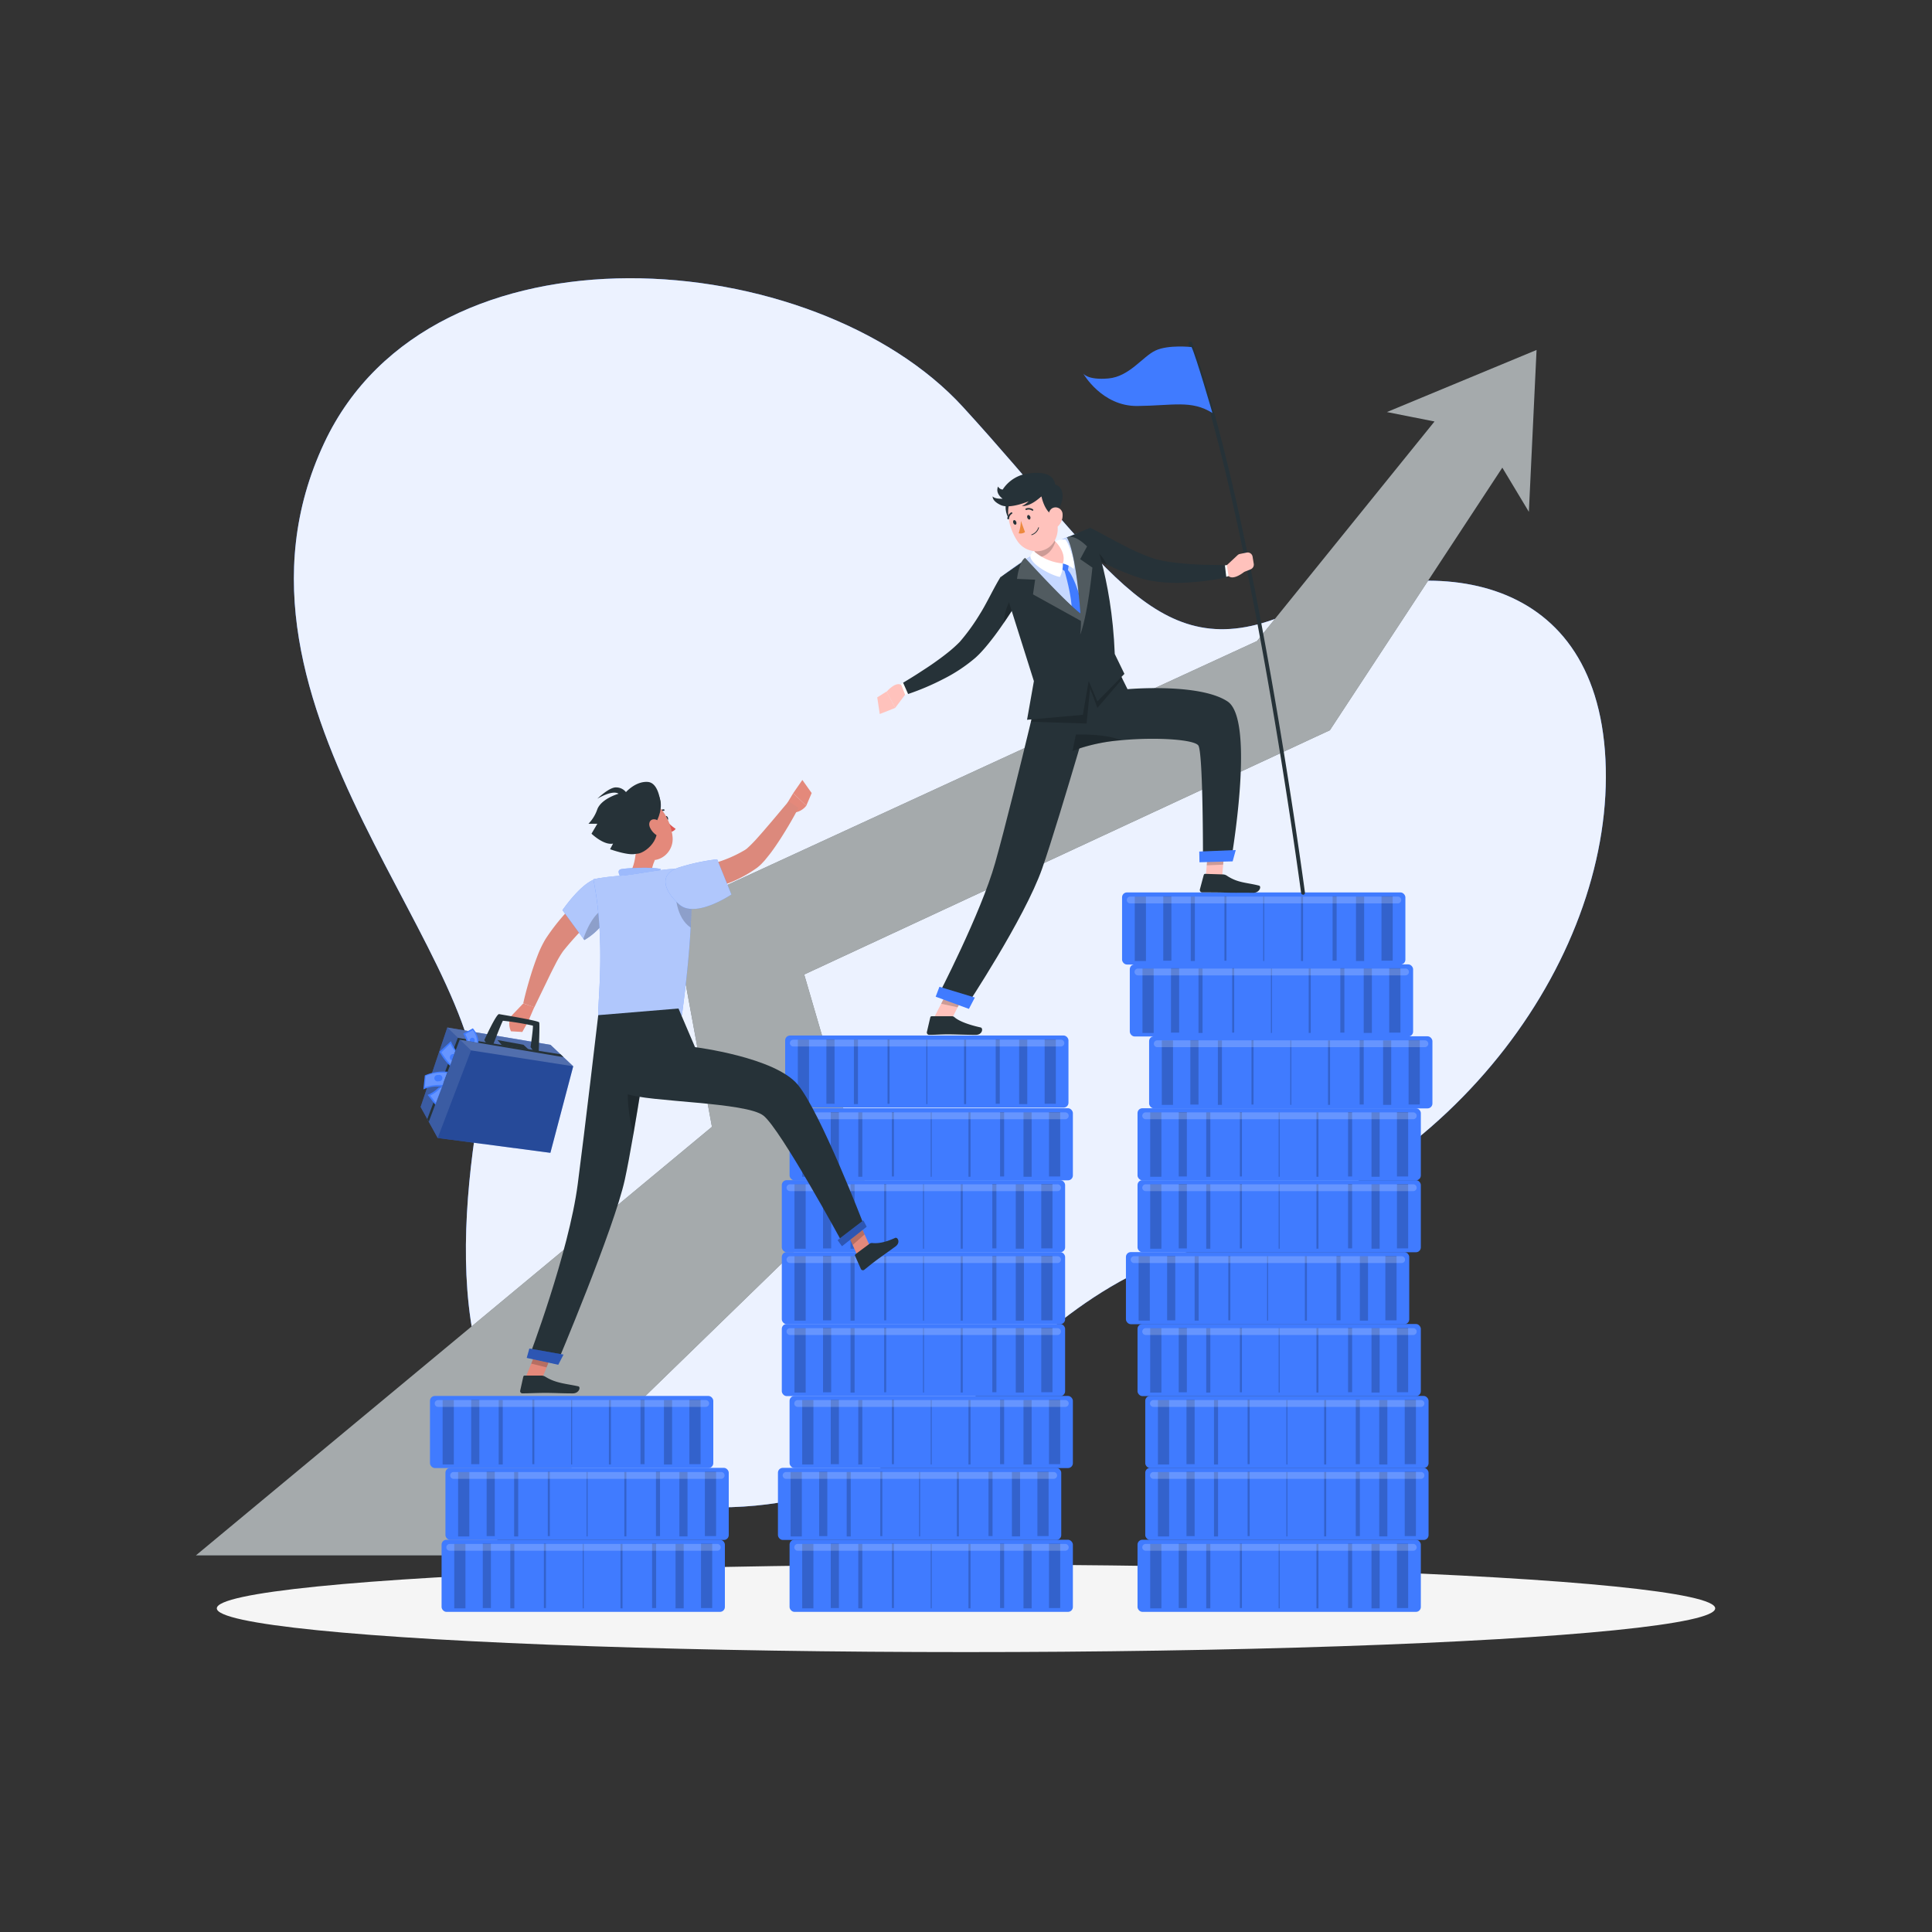 <svg xmlns="http://www.w3.org/2000/svg" viewBox="0 0 500 500"><rect x="0" y="0" width="500" height="500" fill="#333333" stroke="none"/><g id="freepik--background-simple--inject-284"><path d="M83.92,114.61C111.84,55.16,211,63.54,249.24,105.35s50.69,68.6,85.2,53S413,146.89,415.49,196.5,377.57,304.76,313.4,322.11s-64.16,78.76-149.1,66.37c-46.31-6.76-47.37-56.86-40.83-98.3S51.54,183.55,83.92,114.61Z" style="fill:#407BFF"></path><path d="M83.92,114.61C111.84,55.16,211,63.54,249.24,105.35s50.69,68.6,85.2,53S413,146.89,415.49,196.5,377.57,304.76,313.4,322.11s-64.16,78.76-149.1,66.37c-46.31-6.76-47.37-56.86-40.83-98.3S51.54,183.55,83.92,114.61Z" style="fill:#fff;opacity:0.9"></path></g><g id="freepik--Shadow--inject-284"><ellipse id="freepik--path--inject-284" cx="250" cy="416.24" rx="193.89" ry="11.32" style="fill:#f5f5f5"></ellipse></g><g id="freepik--Arrow--inject-284"><polygon points="388.8 121.03 346.05 186.12 344.17 188.99 340.45 190.71 208.13 252.2 221.2 296.99 224.19 307.23 213.83 315.79 124.56 402.54 50.69 402.54 184.25 291.62 176.16 247.58 173.96 235.59 184.3 230.83 325.32 165.9 371.25 109.08 358.93 106.64 397.66 90.57 395.67 132.46 388.8 121.03" style="fill:#263238"></polygon><polygon points="388.8 121.03 346.05 186.12 344.17 188.99 340.45 190.71 208.13 252.2 221.2 296.99 224.19 307.23 213.83 315.79 124.56 402.54 50.69 402.54 184.25 291.62 176.16 247.58 173.96 235.59 184.3 230.83 325.32 165.9 371.25 109.08 358.93 106.64 397.66 90.57 395.67 132.46 388.8 121.03" style="fill:#fafafa;opacity:0.6"></polygon></g><g id="freepik--character-2--inject-284"><rect x="294.39" y="398.49" width="73.32" height="18.66" rx="1.26" style="fill:#407BFF"></rect><rect x="297.67" y="399.57" width="2.9" height="16.67" style="opacity:0.2"></rect><rect x="305.05" y="399.49" width="2.11" height="16.67" style="opacity:0.2"></rect><rect x="312.17" y="399.57" width="1.06" height="16.67" style="opacity:0.2"></rect><rect x="320.88" y="399.49" width="0.53" height="16.67" style="opacity:0.2"></rect><rect x="361.53" y="399.49" width="2.9" height="16.67" transform="translate(725.96 815.65) rotate(180)" style="opacity:0.2"></rect><rect x="354.94" y="399.57" width="2.11" height="16.67" transform="translate(711.99 815.81) rotate(180)" style="opacity:0.2"></rect><rect x="348.87" y="399.49" width="1.05" height="16.67" transform="translate(698.8 815.65) rotate(180)" style="opacity:0.2"></rect><rect x="340.7" y="399.57" width="0.53" height="16.67" transform="translate(681.92 815.81) rotate(180)" style="opacity:0.2"></rect><rect x="330.92" y="399.57" width="0.26" height="16.67" transform="translate(662.1 815.81) rotate(180)" style="opacity:0.2"></rect><path d="M365.75,401.33H296.5a.88.88,0,0,1-.88-.88h0a.89.89,0,0,1,.88-.88h69.25a.88.88,0,0,1,.88.88h0A.87.87,0,0,1,365.75,401.33Z" style="fill:#fff;opacity:0.2"></path><rect x="296.39" y="379.88" width="73.32" height="18.66" rx="1.26" style="fill:#407BFF"></rect><rect x="299.67" y="380.96" width="2.9" height="16.67" style="opacity:0.2"></rect><rect x="307.06" y="380.88" width="2.11" height="16.67" style="opacity:0.2"></rect><rect x="314.18" y="380.96" width="1.05" height="16.67" style="opacity:0.2"></rect><rect x="322.88" y="380.88" width="0.53" height="16.67" style="opacity:0.2"></rect><rect x="363.53" y="380.88" width="2.9" height="16.67" transform="translate(729.97 778.42) rotate(180)" style="opacity:0.2"></rect><rect x="356.94" y="380.96" width="2.11" height="16.67" transform="translate(715.99 778.58) rotate(180)" style="opacity:0.2"></rect><rect x="350.87" y="380.88" width="1.06" height="16.67" transform="translate(702.8 778.42) rotate(180)" style="opacity:0.2"></rect><rect x="342.7" y="380.96" width="0.53" height="16.67" transform="translate(685.92 778.58) rotate(180)" style="opacity:0.2"></rect><rect x="332.92" y="380.96" width="0.26" height="16.67" transform="translate(666.1 778.58) rotate(180)" style="opacity:0.2"></rect><path d="M367.75,382.72H298.5a.89.89,0,0,1-.88-.88h0a.88.88,0,0,1,.88-.88h69.25a.87.87,0,0,1,.88.88h0A.88.88,0,0,1,367.75,382.72Z" style="fill:#fff;opacity:0.2"></path><rect x="296.39" y="361.27" width="73.32" height="18.66" rx="1.26" style="fill:#407BFF"></rect><rect x="299.67" y="362.34" width="2.9" height="16.67" style="opacity:0.2"></rect><rect x="307.06" y="362.26" width="2.11" height="16.67" style="opacity:0.2"></rect><rect x="314.18" y="362.34" width="1.05" height="16.67" style="opacity:0.2"></rect><rect x="322.88" y="362.26" width="0.53" height="16.67" style="opacity:0.2"></rect><rect x="363.53" y="362.26" width="2.9" height="16.67" transform="translate(729.97 741.19) rotate(180)" style="opacity:0.2"></rect><rect x="356.94" y="362.34" width="2.11" height="16.67" transform="translate(715.99 741.35) rotate(180)" style="opacity:0.2"></rect><rect x="350.87" y="362.26" width="1.06" height="16.67" transform="translate(702.8 741.19) rotate(180)" style="opacity:0.2"></rect><rect x="342.7" y="362.34" width="0.53" height="16.67" transform="translate(685.92 741.35) rotate(180)" style="opacity:0.2"></rect><rect x="332.92" y="362.34" width="0.26" height="16.67" transform="translate(666.1 741.35) rotate(180)" style="opacity:0.2"></rect><path d="M367.75,364.1H298.5a.88.88,0,0,1-.88-.88h0a.89.89,0,0,1,.88-.88h69.25a.88.88,0,0,1,.88.88h0A.87.87,0,0,1,367.75,364.1Z" style="fill:#fff;opacity:0.2"></path><rect x="294.39" y="342.65" width="73.32" height="18.66" rx="1.26" style="fill:#407BFF"></rect><rect x="297.67" y="343.73" width="2.9" height="16.67" style="opacity:0.2"></rect><rect x="305.05" y="343.65" width="2.11" height="16.67" style="opacity:0.2"></rect><rect x="312.17" y="343.73" width="1.06" height="16.67" style="opacity:0.2"></rect><rect x="320.88" y="343.65" width="0.53" height="16.67" style="opacity:0.2"></rect><rect x="361.53" y="343.65" width="2.9" height="16.67" transform="translate(725.96 703.96) rotate(180)" style="opacity:0.2"></rect><rect x="354.94" y="343.73" width="2.11" height="16.67" transform="translate(711.99 704.12) rotate(180)" style="opacity:0.2"></rect><rect x="348.87" y="343.65" width="1.05" height="16.67" transform="translate(698.8 703.96) rotate(180)" style="opacity:0.2"></rect><rect x="340.7" y="343.73" width="0.53" height="16.67" transform="translate(681.92 704.12) rotate(180)" style="opacity:0.2"></rect><rect x="330.92" y="343.73" width="0.26" height="16.67" transform="translate(662.1 704.12) rotate(180)" style="opacity:0.2"></rect><path d="M365.75,345.49H296.5a.89.89,0,0,1-.88-.88h0a.88.88,0,0,1,.88-.88h69.25a.87.87,0,0,1,.88.88h0A.88.88,0,0,1,365.75,345.49Z" style="fill:#fff;opacity:0.2"></path><rect x="291.39" y="324.04" width="73.32" height="18.66" rx="1.26" style="fill:#407BFF"></rect><rect x="294.67" y="325.11" width="2.9" height="16.67" style="opacity:0.2"></rect><rect x="302.05" y="325.03" width="2.11" height="16.67" style="opacity:0.2"></rect><rect x="309.17" y="325.11" width="1.05" height="16.67" style="opacity:0.2"></rect><rect x="317.88" y="325.03" width="0.53" height="16.67" style="opacity:0.2"></rect><rect x="358.53" y="325.03" width="2.9" height="16.67" transform="translate(719.96 666.73) rotate(180)" style="opacity:0.2"></rect><rect x="351.94" y="325.11" width="2.11" height="16.67" transform="translate(705.98 666.89) rotate(180)" style="opacity:0.2"></rect><rect x="345.87" y="325.03" width="1.05" height="16.67" transform="translate(692.8 666.73) rotate(180)" style="opacity:0.2"></rect><rect x="337.69" y="325.11" width="0.53" height="16.67" transform="translate(675.92 666.89) rotate(180)" style="opacity:0.2"></rect><rect x="327.92" y="325.11" width="0.26" height="16.67" transform="translate(656.1 666.89) rotate(180)" style="opacity:0.2"></rect><path d="M362.75,326.87H293.5a.87.87,0,0,1-.88-.88h0a.88.88,0,0,1,.88-.88h69.25a.88.88,0,0,1,.88.88h0A.87.87,0,0,1,362.75,326.87Z" style="fill:#fff;opacity:0.2"></path><rect x="294.39" y="305.42" width="73.32" height="18.66" rx="1.26" style="fill:#407BFF"></rect><rect x="297.67" y="306.5" width="2.9" height="16.67" style="opacity:0.2"></rect><rect x="305.05" y="306.42" width="2.11" height="16.67" style="opacity:0.2"></rect><rect x="312.17" y="306.5" width="1.06" height="16.67" style="opacity:0.2"></rect><rect x="320.88" y="306.42" width="0.53" height="16.67" style="opacity:0.2"></rect><rect x="361.53" y="306.42" width="2.9" height="16.67" transform="translate(725.96 629.5) rotate(180)" style="opacity:0.2"></rect><rect x="354.94" y="306.5" width="2.11" height="16.67" transform="translate(711.99 629.66) rotate(180)" style="opacity:0.2"></rect><rect x="348.87" y="306.42" width="1.05" height="16.67" transform="translate(698.8 629.5) rotate(180)" style="opacity:0.2"></rect><rect x="340.7" y="306.5" width="0.53" height="16.67" transform="translate(681.92 629.66) rotate(180)" style="opacity:0.2"></rect><rect x="330.92" y="306.5" width="0.26" height="16.67" transform="translate(662.1 629.66) rotate(180)" style="opacity:0.2"></rect><path d="M365.75,308.26H296.5a.88.88,0,0,1-.88-.88h0a.88.88,0,0,1,.88-.88h69.25a.87.87,0,0,1,.88.88h0A.87.87,0,0,1,365.75,308.26Z" style="fill:#fff;opacity:0.2"></path><rect x="294.39" y="286.81" width="73.32" height="18.66" rx="1.26" style="fill:#407BFF"></rect><rect x="297.67" y="287.88" width="2.9" height="16.67" style="opacity:0.2"></rect><rect x="305.05" y="287.8" width="2.11" height="16.67" style="opacity:0.2"></rect><rect x="312.17" y="287.88" width="1.06" height="16.67" style="opacity:0.2"></rect><rect x="320.88" y="287.8" width="0.53" height="16.67" style="opacity:0.2"></rect><rect x="361.53" y="287.8" width="2.9" height="16.67" transform="translate(725.96 592.27) rotate(180)" style="opacity:0.2"></rect><rect x="354.94" y="287.88" width="2.11" height="16.67" transform="translate(711.99 592.43) rotate(180)" style="opacity:0.2"></rect><rect x="348.87" y="287.8" width="1.05" height="16.67" transform="translate(698.8 592.27) rotate(180)" style="opacity:0.2"></rect><rect x="340.7" y="287.88" width="0.53" height="16.67" transform="translate(681.92 592.43) rotate(180)" style="opacity:0.2"></rect><rect x="330.92" y="287.88" width="0.26" height="16.67" transform="translate(662.1 592.43) rotate(180)" style="opacity:0.2"></rect><path d="M365.75,289.65H296.5a.89.89,0,0,1-.88-.89h0a.89.89,0,0,1,.88-.88h69.25a.88.88,0,0,1,.88.88h0A.88.88,0,0,1,365.75,289.65Z" style="fill:#fff;opacity:0.2"></path><rect x="297.39" y="268.19" width="73.32" height="18.66" rx="1.26" style="fill:#407BFF"></rect><rect x="300.67" y="269.27" width="2.9" height="16.67" style="opacity:0.2"></rect><rect x="308.06" y="269.19" width="2.11" height="16.67" style="opacity:0.2"></rect><rect x="315.18" y="269.27" width="1.06" height="16.67" style="opacity:0.2"></rect><rect x="323.88" y="269.19" width="0.53" height="16.67" style="opacity:0.2"></rect><rect x="364.53" y="269.19" width="2.9" height="16.67" transform="translate(731.97 555.04) rotate(180)" style="opacity:0.2"></rect><rect x="357.94" y="269.27" width="2.11" height="16.67" transform="translate(717.99 555.21) rotate(180)" style="opacity:0.2"></rect><rect x="351.87" y="269.19" width="1.05" height="16.67" transform="translate(704.8 555.04) rotate(180)" style="opacity:0.2"></rect><rect x="343.7" y="269.27" width="0.53" height="16.67" transform="translate(687.92 555.21) rotate(180)" style="opacity:0.2"></rect><rect x="333.92" y="269.27" width="0.26" height="16.67" transform="translate(668.11 555.21) rotate(180)" style="opacity:0.2"></rect><path d="M368.75,271H299.51a.88.88,0,0,1-.89-.88h0a.88.88,0,0,1,.89-.88h69.24a.88.88,0,0,1,.89.88h0A.88.88,0,0,1,368.75,271Z" style="fill:#fff;opacity:0.2"></path><rect x="292.39" y="249.58" width="73.32" height="18.66" rx="1.26" style="fill:#407BFF"></rect><rect x="295.67" y="250.66" width="2.9" height="16.67" style="opacity:0.2"></rect><rect x="303.05" y="250.57" width="2.11" height="16.67" style="opacity:0.2"></rect><rect x="310.17" y="250.66" width="1.05" height="16.67" style="opacity:0.2"></rect><rect x="318.88" y="250.57" width="0.53" height="16.67" style="opacity:0.2"></rect><rect x="359.53" y="250.57" width="2.9" height="16.67" transform="translate(721.96 517.81) rotate(180)" style="opacity:0.2"></rect><rect x="352.94" y="250.66" width="2.11" height="16.67" transform="translate(707.98 517.98) rotate(180)" style="opacity:0.2"></rect><rect x="346.87" y="250.57" width="1.05" height="16.67" transform="translate(694.8 517.81) rotate(180)" style="opacity:0.2"></rect><rect x="338.7" y="250.66" width="0.53" height="16.67" transform="translate(677.92 517.98) rotate(180)" style="opacity:0.2"></rect><rect x="328.92" y="250.66" width="0.26" height="16.67" transform="translate(658.1 517.98) rotate(180)" style="opacity:0.2"></rect><path d="M363.75,252.42H294.5a.89.89,0,0,1-.88-.88h0a.88.88,0,0,1,.88-.88h69.25a.87.87,0,0,1,.88.88h0A.88.88,0,0,1,363.75,252.42Z" style="fill:#fff;opacity:0.2"></path><rect x="290.39" y="230.96" width="73.32" height="18.66" rx="1.26" style="fill:#407BFF"></rect><rect x="293.67" y="232.04" width="2.9" height="16.67" style="opacity:0.2"></rect><rect x="301.05" y="231.96" width="2.11" height="16.67" style="opacity:0.2"></rect><rect x="308.17" y="232.04" width="1.06" height="16.67" style="opacity:0.2"></rect><rect x="316.88" y="231.96" width="0.53" height="16.67" style="opacity:0.2"></rect><rect x="357.53" y="231.96" width="2.9" height="16.67" transform="translate(717.96 480.58) rotate(180)" style="opacity:0.2"></rect><rect x="350.94" y="232.04" width="2.11" height="16.67" transform="translate(703.98 480.75) rotate(180)" style="opacity:0.2"></rect><rect x="344.87" y="231.96" width="1.05" height="16.67" transform="translate(690.79 480.58) rotate(180)" style="opacity:0.2"></rect><rect x="336.69" y="232.04" width="0.53" height="16.67" transform="translate(673.92 480.75) rotate(180)" style="opacity:0.2"></rect><rect x="326.92" y="232.04" width="0.26" height="16.67" transform="translate(654.1 480.75) rotate(180)" style="opacity:0.2"></rect><path d="M361.75,233.8H292.5a.87.87,0,0,1-.88-.88h0a.87.87,0,0,1,.88-.88h69.25a.87.87,0,0,1,.88.88h0A.87.87,0,0,1,361.75,233.8Z" style="fill:#fff;opacity:0.2"></path><rect x="204.34" y="398.49" width="73.32" height="18.66" rx="1.26" style="fill:#407BFF"></rect><rect x="207.61" y="399.57" width="2.9" height="16.67" style="opacity:0.2"></rect><rect x="215" y="399.49" width="2.11" height="16.67" style="opacity:0.2"></rect><rect x="222.12" y="399.57" width="1.05" height="16.67" style="opacity:0.2"></rect><rect x="230.82" y="399.49" width="0.53" height="16.67" style="opacity:0.2"></rect><rect x="271.47" y="399.49" width="2.9" height="16.67" transform="translate(545.85 815.65) rotate(180)" style="opacity:0.2"></rect><rect x="264.88" y="399.57" width="2.11" height="16.67" transform="translate(531.87 815.81) rotate(180)" style="opacity:0.2"></rect><rect x="258.82" y="399.49" width="1.05" height="16.67" transform="translate(518.69 815.65) rotate(180)" style="opacity:0.2"></rect><rect x="250.64" y="399.57" width="0.53" height="16.67" transform="translate(501.81 815.81) rotate(180)" style="opacity:0.2"></rect><rect x="240.86" y="399.57" width="0.26" height="16.67" transform="translate(481.99 815.81) rotate(180)" style="opacity:0.2"></rect><path d="M275.7,401.33H206.45a.87.87,0,0,1-.88-.88h0a.88.88,0,0,1,.88-.88H275.7a.89.89,0,0,1,.88.88h0A.88.88,0,0,1,275.7,401.33Z" style="fill:#fff;opacity:0.2"></path><rect x="201.33" y="379.88" width="73.32" height="18.66" rx="1.26" style="fill:#407BFF"></rect><rect x="204.61" y="380.96" width="2.9" height="16.67" style="opacity:0.2"></rect><rect x="212" y="380.88" width="2.11" height="16.67" style="opacity:0.2"></rect><rect x="219.12" y="380.96" width="1.05" height="16.67" style="opacity:0.2"></rect><rect x="227.82" y="380.88" width="0.53" height="16.67" style="opacity:0.2"></rect><rect x="268.47" y="380.88" width="2.9" height="16.67" transform="translate(539.85 778.42) rotate(180)" style="opacity:0.2"></rect><rect x="261.88" y="380.96" width="2.11" height="16.67" transform="translate(525.87 778.58) rotate(180)" style="opacity:0.2"></rect><rect x="255.81" y="380.88" width="1.05" height="16.67" transform="translate(512.68 778.42) rotate(180)" style="opacity:0.2"></rect><rect x="247.64" y="380.96" width="0.53" height="16.67" transform="translate(495.8 778.58) rotate(180)" style="opacity:0.2"></rect><rect x="237.86" y="380.96" width="0.26" height="16.67" transform="translate(475.98 778.58) rotate(180)" style="opacity:0.2"></rect><path d="M272.69,382.72H203.44a.89.89,0,0,1-.88-.88h0a.88.88,0,0,1,.88-.88h69.25a.87.87,0,0,1,.88.88h0A.88.88,0,0,1,272.69,382.72Z" style="fill:#fff;opacity:0.2"></path><rect x="204.34" y="361.27" width="73.32" height="18.66" rx="1.26" style="fill:#407BFF"></rect><rect x="207.61" y="362.34" width="2.9" height="16.67" style="opacity:0.2"></rect><rect x="215" y="362.26" width="2.11" height="16.67" style="opacity:0.2"></rect><rect x="222.12" y="362.34" width="1.05" height="16.67" style="opacity:0.2"></rect><rect x="230.82" y="362.26" width="0.53" height="16.67" style="opacity:0.2"></rect><rect x="271.47" y="362.26" width="2.9" height="16.67" transform="translate(545.85 741.19) rotate(180)" style="opacity:0.2"></rect><rect x="264.88" y="362.34" width="2.11" height="16.67" transform="translate(531.87 741.35) rotate(180)" style="opacity:0.2"></rect><rect x="258.82" y="362.26" width="1.05" height="16.67" transform="translate(518.69 741.19) rotate(180)" style="opacity:0.2"></rect><rect x="250.64" y="362.34" width="0.53" height="16.67" transform="translate(501.81 741.35) rotate(180)" style="opacity:0.2"></rect><rect x="240.86" y="362.34" width="0.26" height="16.67" transform="translate(481.99 741.35) rotate(180)" style="opacity:0.2"></rect><path d="M275.7,364.1H206.45a.87.87,0,0,1-.88-.88h0a.88.88,0,0,1,.88-.88H275.7a.89.89,0,0,1,.88.88h0A.88.88,0,0,1,275.7,364.1Z" style="fill:#fff;opacity:0.2"></path><rect x="202.33" y="342.65" width="73.32" height="18.66" rx="1.26" style="fill:#407BFF"></rect><rect x="205.61" y="343.73" width="2.9" height="16.67" style="opacity:0.2"></rect><rect x="213" y="343.65" width="2.11" height="16.67" style="opacity:0.2"></rect><rect x="220.12" y="343.73" width="1.05" height="16.67" style="opacity:0.2"></rect><rect x="228.82" y="343.65" width="0.53" height="16.67" style="opacity:0.2"></rect><rect x="269.47" y="343.65" width="2.9" height="16.67" transform="translate(541.85 703.96) rotate(180)" style="opacity:0.2"></rect><rect x="262.88" y="343.73" width="2.11" height="16.67" transform="translate(527.87 704.12) rotate(180)" style="opacity:0.2"></rect><rect x="256.81" y="343.65" width="1.06" height="16.67" transform="translate(514.68 703.96) rotate(180)" style="opacity:0.2"></rect><rect x="248.64" y="343.73" width="0.53" height="16.67" transform="translate(497.8 704.12) rotate(180)" style="opacity:0.2"></rect><rect x="238.86" y="343.73" width="0.26" height="16.67" transform="translate(477.99 704.12) rotate(180)" style="opacity:0.2"></rect><path d="M273.69,345.49H204.45a.89.89,0,0,1-.89-.88h0a.88.88,0,0,1,.89-.88h69.24a.88.88,0,0,1,.89.88h0A.89.89,0,0,1,273.69,345.49Z" style="fill:#fff;opacity:0.2"></path><rect x="202.33" y="324.04" width="73.32" height="18.66" rx="1.26" style="fill:#407BFF"></rect><rect x="205.61" y="325.11" width="2.9" height="16.67" style="opacity:0.2"></rect><rect x="213" y="325.03" width="2.11" height="16.67" style="opacity:0.2"></rect><rect x="220.12" y="325.11" width="1.05" height="16.67" style="opacity:0.2"></rect><rect x="228.82" y="325.03" width="0.53" height="16.67" style="opacity:0.2"></rect><rect x="269.47" y="325.03" width="2.9" height="16.67" transform="translate(541.85 666.73) rotate(180)" style="opacity:0.2"></rect><rect x="262.88" y="325.11" width="2.11" height="16.67" transform="translate(527.87 666.89) rotate(180)" style="opacity:0.2"></rect><rect x="256.81" y="325.03" width="1.06" height="16.67" transform="translate(514.68 666.73) rotate(180)" style="opacity:0.2"></rect><rect x="248.64" y="325.11" width="0.53" height="16.67" transform="translate(497.8 666.89) rotate(180)" style="opacity:0.2"></rect><rect x="238.86" y="325.11" width="0.26" height="16.67" transform="translate(477.99 666.89) rotate(180)" style="opacity:0.2"></rect><path d="M273.69,326.87H204.45a.88.88,0,0,1-.89-.88h0a.89.89,0,0,1,.89-.88h69.24a.89.89,0,0,1,.89.88h0A.88.88,0,0,1,273.69,326.87Z" style="fill:#fff;opacity:0.2"></path><rect x="202.33" y="305.42" width="73.32" height="18.66" rx="1.26" style="fill:#407BFF"></rect><rect x="205.61" y="306.5" width="2.9" height="16.67" style="opacity:0.2"></rect><rect x="213" y="306.42" width="2.11" height="16.67" style="opacity:0.2"></rect><rect x="220.12" y="306.5" width="1.05" height="16.67" style="opacity:0.2"></rect><rect x="228.82" y="306.42" width="0.53" height="16.67" style="opacity:0.2"></rect><rect x="269.47" y="306.42" width="2.9" height="16.67" transform="translate(541.85 629.5) rotate(180)" style="opacity:0.2"></rect><rect x="262.88" y="306.5" width="2.11" height="16.67" transform="translate(527.87 629.66) rotate(180)" style="opacity:0.2"></rect><rect x="256.81" y="306.42" width="1.06" height="16.67" transform="translate(514.68 629.5) rotate(180)" style="opacity:0.2"></rect><rect x="248.64" y="306.5" width="0.53" height="16.67" transform="translate(497.8 629.66) rotate(180)" style="opacity:0.2"></rect><rect x="238.86" y="306.5" width="0.26" height="16.67" transform="translate(477.99 629.66) rotate(180)" style="opacity:0.2"></rect><path d="M273.69,308.26H204.45a.88.88,0,0,1-.89-.88h0a.88.88,0,0,1,.89-.88h69.24a.88.88,0,0,1,.89.88h0A.88.88,0,0,1,273.69,308.26Z" style="fill:#fff;opacity:0.2"></path><rect x="203.2" y="267.99" width="73.32" height="18.66" rx="1.26" style="fill:#407BFF"></rect><rect x="206.48" y="269.07" width="2.9" height="16.67" style="opacity:0.2"></rect><rect x="213.87" y="268.99" width="2.11" height="16.67" style="opacity:0.2"></rect><rect x="220.99" y="269.07" width="1.05" height="16.67" style="opacity:0.2"></rect><rect x="229.69" y="268.99" width="0.53" height="16.67" style="opacity:0.2"></rect><rect x="270.34" y="268.99" width="2.9" height="16.67" transform="translate(543.59 554.64) rotate(180)" style="opacity:0.2"></rect><rect x="263.75" y="269.07" width="2.11" height="16.67" transform="translate(529.61 554.81) rotate(180)" style="opacity:0.2"></rect><rect x="257.68" y="268.99" width="1.05" height="16.67" transform="translate(516.42 554.64) rotate(180)" style="opacity:0.2"></rect><rect x="249.51" y="269.07" width="0.53" height="16.67" transform="translate(499.54 554.81) rotate(180)" style="opacity:0.2"></rect><rect x="239.73" y="269.07" width="0.26" height="16.67" transform="translate(479.73 554.81) rotate(180)" style="opacity:0.2"></rect><path d="M274.56,270.83H205.32a.88.88,0,0,1-.89-.88h0a.89.89,0,0,1,.89-.88h69.24a.89.89,0,0,1,.89.88h0A.88.88,0,0,1,274.56,270.83Z" style="fill:#fff;opacity:0.2"></path><rect x="204.34" y="286.81" width="73.32" height="18.66" rx="1.26" style="fill:#407BFF"></rect><rect x="207.61" y="287.88" width="2.9" height="16.67" style="opacity:0.2"></rect><rect x="215" y="287.8" width="2.11" height="16.67" style="opacity:0.2"></rect><rect x="222.12" y="287.88" width="1.05" height="16.67" style="opacity:0.2"></rect><rect x="230.82" y="287.8" width="0.53" height="16.67" style="opacity:0.2"></rect><rect x="271.47" y="287.8" width="2.9" height="16.67" transform="translate(545.85 592.27) rotate(180)" style="opacity:0.2"></rect><rect x="264.88" y="287.88" width="2.11" height="16.67" transform="translate(531.87 592.43) rotate(180)" style="opacity:0.2"></rect><rect x="258.82" y="287.8" width="1.05" height="16.67" transform="translate(518.69 592.27) rotate(180)" style="opacity:0.2"></rect><rect x="250.64" y="287.88" width="0.53" height="16.67" transform="translate(501.81 592.43) rotate(180)" style="opacity:0.2"></rect><rect x="240.86" y="287.88" width="0.26" height="16.67" transform="translate(481.99 592.43) rotate(180)" style="opacity:0.2"></rect><path d="M275.7,289.65H206.45a.88.88,0,0,1-.88-.89h0a.88.88,0,0,1,.88-.88H275.7a.89.89,0,0,1,.88.88h0A.89.89,0,0,1,275.7,289.65Z" style="fill:#fff;opacity:0.2"></path><polygon points="250.08 256.31 247.84 260.69 245.56 265.14 241.57 263.68 243.57 259.77 246.09 254.85 250.08 256.31" style="fill:#ffc2bc;isolation:isolate"></polygon><polygon points="250.08 256.31 247.84 260.69 243.57 259.77 246.09 254.85 250.08 256.31" style="opacity:0.2"></polygon><path d="M337.22,231.54a.49.49,0,0,1-.49-.43c-.14-1-13.28-99-29.14-142a.5.5,0,1,1,.93-.35C324.43,131.84,337.59,230,337.72,231a.51.51,0,0,1-.43.57Z" style="fill:#263238"></path><polygon points="311.9 228.72 316.15 228.55 316.98 218.69 312.72 218.86 311.9 228.72" style="fill:#ffc2bc;isolation:isolate"></polygon><path d="M316.55,226.3l-4.64-.15a.4.4,0,0,0-.38.28l-1,3.74a.62.62,0,0,0,.58.78c1.68,0,4.11,0,6.22.06,2.46.08,4,0,6.92.05,1.74.05,2.3-1.69,1.57-1.87-3.3-.83-5.46-.68-8.26-2.53A2,2,0,0,0,316.55,226.3Z" style="fill:#263238"></path><polygon points="316.98 218.69 316.55 223.77 312.3 223.95 312.72 218.86 316.98 218.69" style="opacity:0.2"></polygon><path d="M310.17,193c1.08,2.07,1.16,23.77,1.16,29.28h7.35c.95-5.71,5.65-36.37-1-40.75-7.32-4.83-25.88-3.17-25.88-3.17l-1.34-2.71-2.68-5.4L272.42,176l-3.35,1.24-1.38.52-.12,0s0,.15,0,.41h0c.05.6.19,1.81.44,3.32a42.29,42.29,0,0,0,1.22,5.36c1.42,4.63,3.94,9,8.32,7.54.19-.06.38-.14.57-.22.36-.16.75-.31,1.15-.46a47.1,47.1,0,0,1,10.82-2.13C299.37,190.7,309.35,191.4,310.17,193Z" style="fill:#263238"></path><polygon points="319.01 222.92 310.42 223.15 310.37 220.38 319.81 219.99 319.01 222.92" style="fill:#407BFF"></polygon><path d="M246.3,263h-5.18a.37.37,0,0,0-.36.29l-.88,3.77a.62.62,0,0,0,.61.76c1.67,0,2.89-.13,5-.13,1.29,0,5.18.14,7,.14s2-1.77,1.3-1.93c-3.26-.71-5.72-1.7-6.76-2.64A1,1,0,0,0,246.3,263Z" style="fill:#263238"></path><path d="M284,177.72l-.89,3.07c-.47,1.64-1.12,3.87-1.88,6.46l-1.9,6.47c-3.24,10.95-7.36,24.62-9.64,31.11-4.54,12.88-19.73,35.79-19.73,35.79l-7.31-2.68s11.22-21.58,14.9-34.64c2.57-9.12,6.6-25.51,9.25-36.52l1.27-5.28c.43-1.8.78-3.27,1-4.3s.4-1.69.4-1.69l2.95.45Z" style="fill:#263238"></path><polygon points="250.75 261.1 242.15 257.94 243.12 255.38 252.29 258.16 250.75 261.1" style="fill:#407BFF"></polygon><path d="M290.49,175.64,284,183.21l-.89-2.42-1-2.64-.91,9.1-11.94-.39-2.49-.08,1.27-5.28c-.25-1.51-.39-2.72-.44-3.32h0l.08-.45,1.38-.52c.26-1.08.4-1.69.4-1.69l2.95.45,15.39-5.72Z" style="opacity:0.2"></path><path d="M290.13,191.59a42.3,42.3,0,0,0-12,2.59c-.19.08-.38.16-.57.22l.87-4.28S285.92,189.77,290.13,191.59Z" style="opacity:0.2"></path><path d="M234.28,179.75l-2.61,3.46L229.46,179s2.51-2.95,4-1.59Z" style="fill:#ffc2bc;isolation:isolate"></path><polygon points="227.68 184.79 227.03 180.48 229.46 178.95 231.67 183.21 227.68 184.79" style="fill:#ffc2bc;isolation:isolate"></polygon><polygon points="234.99 179.43 234.26 179.8 233.18 177.06 234.34 176.5 234.99 179.43" style="fill:#fff"></polygon><path d="M264.1,154.46q-.57,1-1.17,1.92-1.51,2.46-3.16,4.84l-.91,1.31c-.92,1.32-1.89,2.61-2.93,3.9-.52.64-1.05,1.29-1.64,1.93a22.59,22.59,0,0,1-1.89,1.9,41.29,41.29,0,0,1-8.38,5.53,64.71,64.71,0,0,1-9,3.82l-1.3-2.92c1.3-.79,2.65-1.6,3.94-2.44s2.6-1.67,3.85-2.55,2.48-1.77,3.64-2.7a33.92,33.92,0,0,0,3.24-2.89,52.62,52.62,0,0,0,5.17-7.14c1.67-2.59,3.78-7.13,5.43-9.72Z" style="fill:#263238"></path><path d="M262.93,156.38q-1.51,2.46-3.16,4.84a14,14,0,0,1,1.71-6A2.77,2.77,0,0,1,262.93,156.38Z" style="opacity:0.2"></path><path d="M320.27,143.69l-2.9,2.7.41,2.5c1.06,1.4,3.5-.33,4.07-.77a1.69,1.69,0,0,1,.29-.17l1.54-.62a1.31,1.31,0,0,0,.79-1.42l-.3-1.84a1.29,1.29,0,0,0-1.54-1.06l-1.73.35A1.24,1.24,0,0,0,320.27,143.69Z" style="fill:#ffc2bc;isolation:isolate"></path><polygon points="316.7 146.41 317.5 146.21 317.96 149.11 316.7 149.41 316.7 146.41" style="fill:#fff"></polygon><path d="M317.37,149.43a65.29,65.29,0,0,1-9.64,1.3,40.65,40.65,0,0,1-10-.46,22.48,22.48,0,0,1-2.6-.66c-.84-.26-1.62-.54-2.4-.83-1.55-.57-3-1.18-4.51-1.85l-1.77-.8c-1.34-.62-2.66-1.26-4-1.93-1-.48-1.93-1-2.89-1.52l2.57-6.11c2.75,1.38,6,3.25,8.76,4.62a50.69,50.69,0,0,0,8.09,3.48,32.78,32.78,0,0,0,4.26.83c1.48.21,3,.34,4.51.46s3.07.19,4.61.21,3.12.07,4.64.09Z" style="fill:#263238"></path><path d="M286.42,146.13c-1.34-.62-2.66-1.26-4-1.93l-.52-2.84A10,10,0,0,1,286.42,146.13Z" style="opacity:0.2"></path><path d="M259.88,148.7a80.53,80.53,0,0,1,3.94,12.54c.72,3,3.27,6,3.71,8.75a76.84,76.84,0,0,0,1.8,9c3.05-1.64,12.28-3.67,18.47-7,.26-24.92-6.43-34.64-6.43-34.64a42.14,42.14,0,0,0-5,1.61l-1.08.45a95.55,95.55,0,0,0-8.7,4.67c-.55.33-1.1.67-1.63,1C262.24,146.86,259.88,148.7,259.88,148.7Z" style="fill:#407BFF"></path><path d="M259.88,148.7a80.53,80.53,0,0,1,3.94,12.54c.72,3,3.27,6,3.71,8.75a76.84,76.84,0,0,0,1.8,9c3.05-1.64,12.28-3.67,18.47-7,.26-24.92-6.43-34.64-6.43-34.64a42.14,42.14,0,0,0-5,1.61l-1.08.45a95.55,95.55,0,0,0-8.7,4.67c-.55.33-1.1.67-1.63,1C262.24,146.86,259.88,148.7,259.88,148.7Z" style="fill:#fff;opacity:0.7"></path><polygon points="276.27 148.23 276.65 145.92 275.06 145.82 274.09 146.89 276.27 148.23" style="fill:#407BFF"></polygon><path d="M275.06,145.82c-2.94,1.64-5.85-.27-7.73-1.58l-.2-.14c.83-1.15.91-3,.64-4.86a27.65,27.65,0,0,0-1.64-6l6.73,3.86c0,.46-.08.87-.1,1.23-.09.87-.1,1.46.38,1.84a4.42,4.42,0,0,0,2.45.55C276.36,141.61,277.08,144.69,275.06,145.82Z" style="fill:#ffc2bc;isolation:isolate"></path><path d="M265,145.11s8.47,8.84,14.67,13.65c0,0-.46-15.63-3.26-19.78l5.76-2.41s5.54,12.24,6.33,32.68L291,174.4l-7,7.12-2.25-5.28L280.24,185l-14.44,1.28,1.77-10-8.53-27Z" style="fill:#263238"></path><path d="M275.51,147.76s2,6.82,1.86,10.46l2.58,1.34.46-2s-2.27-8.79-4.36-10.33Z" style="fill:#407BFF"></path><path d="M265.3,144.38s10.58,11.61,14.32,14.38c0,0-1.09-15.72-3.52-19.67,0,0,1.67-1.15,5.23,2.32l-1.78,3.3,3.16,2.18s-1.08,11.78-3.16,17.37a25.08,25.08,0,0,0,.2-3.56l-12.41-6.88.55-3.8-4.69-.2S263.72,145.33,265.3,144.38Z" style="fill:#263238"></path><path d="M265.3,144.38s10.58,11.61,14.32,14.38c0,0-1.09-15.72-3.52-19.67,0,0,1.67-1.15,5.23,2.32l-1.78,3.3,3.16,2.18s-1.08,11.78-3.16,17.37a25.08,25.08,0,0,0,.2-3.56l-12.41-6.88.55-3.8-4.69-.2S263.72,145.33,265.3,144.38Z" style="fill:#fff;opacity:0.2"></path><path d="M308.38,89.82s-6-.68-9.35.9-6.72,6.73-12.16,7.22-6.53-1.28-6.53-1.28,4.79,8.5,14,8.41,14-1.61,19.43,1.81C313.79,106.88,309.61,92.47,308.38,89.82Z" style="fill:#407BFF"></path><path d="M273.14,140.15c-.56,1.74-1.95,4.2-5.24,4.14a3.45,3.45,0,0,1-.57,0l-.2-.14c.83-1.15.91-3,.64-4.86a6.68,6.68,0,0,1,5-.93C272.67,139.18,272.66,139.77,273.14,140.15Z" style="opacity:0.2"></path><path d="M275.06,145.82a7.07,7.07,0,0,1-.75,3.49c-1.85-.26-7.38-3-7.66-5.29a2.94,2.94,0,0,1,.86-1.43A13.17,13.17,0,0,0,275.06,145.82Z" style="fill:#fff"></path><path d="M275.06,145.82a7.33,7.33,0,0,1,2.81,1.43c.52-2.15-1.63-7.32-2.18-7.6a5.11,5.11,0,0,0-2.62.44S276.09,142.91,275.06,145.82Z" style="fill:#fff"></path><path d="M260.25,131.08c-.11,1.71,1,4.91,2.92,3.31S260.44,128.14,260.25,131.08Z" style="fill:#263238"></path><path d="M272.22,130.43c1.24,4,2.17,6.32.94,9.07-1.86,4.14-7.42,4.13-9.85.54-2.18-3.22-3.85-9.26-.56-12.25A5.81,5.81,0,0,1,272.22,130.43Z" style="fill:#ffc2bc;isolation:isolate"></path><path d="M272.86,125.34c-.4-2.62-3.51-2.25-5.33-.87l0,0v5.17a12.52,12.52,0,0,0,2-1.19s.71,3.87,3.08,5C275.63,130.52,275.88,126,272.86,125.34Z" style="fill:#263238"></path><path d="M275,133.14a4,4,0,0,1-1,2.87c-.95,1-2.17.35-2.52-.94s-.21-3.07,1-3.62A1.82,1.82,0,0,1,275,133.14Z" style="fill:#ffc2bc;isolation:isolate"></path><path d="M266.64,133.73c.12.32,0,.64-.17.72s-.48-.12-.6-.44,0-.64.17-.72S266.51,133.41,266.64,133.73Z" style="fill:#263238"></path><path d="M263,135.06c.13.32.05.64-.16.72s-.48-.12-.6-.44-.05-.64.16-.72S262.87,134.74,263,135.06Z" style="fill:#263238"></path><path d="M264.21,134.8a11.72,11.72,0,0,1-.57,3.21,2,2,0,0,0,1.63-.3Z" style="fill:#ed893e"></path><path d="M267.46,138.31l-.41.18a.1.1,0,1,1-.07-.19,2.71,2.71,0,0,0,1.71-1.75.1.1,0,0,1,.12-.08.09.09,0,0,1,.07.12A2.81,2.81,0,0,1,267.46,138.31Z" style="fill:#263238"></path><path d="M267.32,132.15a.22.22,0,0,1-.21,0,1.6,1.6,0,0,0-1.45-.18.2.2,0,0,1-.16-.37,2,2,0,0,1,1.83.21.21.21,0,0,1,.06.28A.23.23,0,0,1,267.32,132.15Z" style="fill:#263238"></path><path d="M261,134.39a.17.17,0,0,1-.12,0,.2.2,0,0,1-.18-.22,2,2,0,0,1,1-1.56.2.2,0,0,1,.27.09.2.2,0,0,1-.08.27,1.55,1.55,0,0,0-.75,1.24A.2.2,0,0,1,261,134.39Z" style="fill:#263238"></path><path d="M269.44,128.48s-2.53,2.61-5,2.48a6.11,6.11,0,0,0,1.79-1.24s-4.83,2.09-7.21,1-2.11-2.27-2.11-2.27.27.69,2.58.62c0,0-2-1.31-1.19-3.16a1.48,1.48,0,0,0,1.19.79,9.32,9.32,0,0,1,7.14-4.22c5.19-.59,6.24,1.46,6.47,3S269.44,128.48,269.44,128.48Z" style="fill:#263238"></path></g><g id="freepik--character-1--inject-284"><rect x="114.28" y="398.49" width="73.32" height="18.66" rx="1.26" style="fill:#407BFF"></rect><rect x="117.56" y="399.57" width="2.9" height="16.67" style="opacity:0.2"></rect><rect x="124.94" y="399.49" width="2.11" height="16.67" style="opacity:0.2"></rect><rect x="132.06" y="399.57" width="1.05" height="16.67" style="opacity:0.2"></rect><rect x="140.76" y="399.49" width="0.53" height="16.67" style="opacity:0.2"></rect><rect x="181.42" y="399.49" width="2.9" height="16.67" transform="translate(365.74 815.65) rotate(180)" style="opacity:0.2"></rect><rect x="174.82" y="399.57" width="2.11" height="16.67" transform="translate(351.76 815.81) rotate(180)" style="opacity:0.2"></rect><rect x="168.76" y="399.49" width="1.05" height="16.67" transform="translate(338.57 815.65) rotate(180)" style="opacity:0.2"></rect><rect x="160.58" y="399.57" width="0.53" height="16.67" transform="translate(321.69 815.81) rotate(180)" style="opacity:0.2"></rect><rect x="150.81" y="399.57" width="0.26" height="16.67" transform="translate(301.88 815.81) rotate(180)" style="opacity:0.2"></rect><path d="M185.64,401.33H116.39a.87.87,0,0,1-.88-.88h0a.88.88,0,0,1,.88-.88h69.25a.88.88,0,0,1,.88.88h0A.87.87,0,0,1,185.64,401.33Z" style="fill:#fff;opacity:0.2"></path><rect x="115.28" y="379.88" width="73.32" height="18.66" rx="1.26" style="fill:#407BFF"></rect><rect x="118.56" y="380.96" width="2.9" height="16.67" style="opacity:0.2"></rect><rect x="125.94" y="380.88" width="2.11" height="16.67" style="opacity:0.2"></rect><rect x="133.06" y="380.96" width="1.05" height="16.67" style="opacity:0.2"></rect><rect x="141.77" y="380.88" width="0.53" height="16.67" style="opacity:0.2"></rect><rect x="182.42" y="380.88" width="2.9" height="16.67" transform="translate(367.74 778.42) rotate(180)" style="opacity:0.2"></rect><rect x="175.83" y="380.96" width="2.11" height="16.67" transform="translate(353.76 778.58) rotate(180)" style="opacity:0.2"></rect><rect x="169.76" y="380.88" width="1.05" height="16.67" transform="translate(340.57 778.42) rotate(180)" style="opacity:0.2"></rect><rect x="161.58" y="380.96" width="0.53" height="16.67" transform="translate(323.69 778.58) rotate(180)" style="opacity:0.2"></rect><rect x="151.81" y="380.96" width="0.26" height="16.67" transform="translate(303.88 778.58) rotate(180)" style="opacity:0.2"></rect><path d="M186.64,382.72H117.39a.88.88,0,0,1-.88-.88h0a.87.87,0,0,1,.88-.88h69.25a.87.87,0,0,1,.88.88h0A.88.88,0,0,1,186.64,382.72Z" style="fill:#fff;opacity:0.2"></path><rect x="111.28" y="361.27" width="73.32" height="18.66" rx="1.26" style="fill:#407BFF"></rect><rect x="114.55" y="362.34" width="2.9" height="16.67" style="opacity:0.2"></rect><rect x="121.94" y="362.26" width="2.11" height="16.67" style="opacity:0.2"></rect><rect x="129.06" y="362.34" width="1.05" height="16.67" style="opacity:0.2"></rect><rect x="137.76" y="362.26" width="0.53" height="16.67" style="opacity:0.2"></rect><rect x="178.42" y="362.26" width="2.9" height="16.67" transform="translate(359.73 741.19) rotate(180)" style="opacity:0.2"></rect><rect x="171.82" y="362.34" width="2.11" height="16.67" transform="translate(345.76 741.35) rotate(180)" style="opacity:0.2"></rect><rect x="165.76" y="362.26" width="1.05" height="16.67" transform="translate(332.57 741.19) rotate(180)" style="opacity:0.2"></rect><rect x="157.58" y="362.34" width="0.53" height="16.67" transform="translate(315.69 741.35) rotate(180)" style="opacity:0.2"></rect><rect x="147.8" y="362.34" width="0.26" height="16.67" transform="translate(295.87 741.35) rotate(180)" style="opacity:0.2"></rect><path d="M182.64,364.1H113.39a.87.87,0,0,1-.88-.88h0a.88.88,0,0,1,.88-.88h69.25a.89.89,0,0,1,.88.88h0A.88.88,0,0,1,182.64,364.1Z" style="fill:#fff;opacity:0.2"></path><polygon points="143.46 348.93 141.45 353.88 139.93 357.62 136.11 356.26 137.48 352.9 139.64 347.56 143.46 348.93" style="fill:#e4897b"></polygon><polygon points="225.1 322.43 221.85 324.84 220.66 322.2 217.9 316.1 221.15 313.68 223.76 319.46 225.1 322.43" style="fill:#e4897b"></polygon><polygon points="139.64 347.56 143.46 348.93 141.45 353.88 137.48 352.9 139.64 347.56" style="opacity:0.2"></polygon><polygon points="223.76 319.46 220.66 322.2 217.9 316.1 221.15 313.68 223.76 319.46" style="opacity:0.2"></polygon><path d="M172.13,211.88c.11.31.36.5.56.43s.28-.38.17-.69-.36-.5-.56-.43S172,211.57,172.13,211.88Z" style="fill:#263238"></path><path d="M172.46,212.39a11.65,11.65,0,0,0,2.4,2.11,1.85,1.85,0,0,1-1.37.8Z" style="fill:#de5753"></path><path d="M170.4,210.57a.25.25,0,0,1-.14,0,.19.19,0,0,1,0-.26,1.92,1.92,0,0,1,1.52-.86.2.2,0,0,1,.19.2.19.19,0,0,1-.2.19h0a1.5,1.5,0,0,0-1.2.69A.22.22,0,0,1,170.4,210.57Z" style="fill:#263238"></path><path d="M164.73,216.92c.05,3-.33,8.46-2.72,10.05,0,0,.27,3.1,5.69,4.06,6,1.07,3.38-2.45,3.38-2.45-3.11-1.35-2.6-3.75-1.63-5.92Z" style="fill:#e4897b"></path><path d="M161.63,214.85c1.56,3.7,2.29,6,4.89,7.22,3.9,1.9,8-1.48,7.53-5.57-.38-3.69-2.88-9.12-7.12-9.32A5.48,5.48,0,0,0,161.63,214.85Z" style="fill:#e4897b"></path><path d="M164.27,220.87c1.76.71,7.29-3.25,5.4-7.81,0,0,1.89-3.05,1.21-6s-2.9-3.84-5-2.88c-1.86.84-1.66,1.89-1.66,1.89s-9,2.36-6.54,5.81C154.51,216.44,162.06,220,164.27,220.87Z" style="fill:#263238"></path><path d="M168.19,214.1a4.58,4.58,0,0,0,1.95,2.17c1.16.63,1.83-.25,1.59-1.42s-1.07-2.65-2.27-2.8S167.73,213,168.19,214.1Z" style="fill:#e4897b"></path><path d="M160.57,227c-.42-.84-.88-1.8.14-2.06s8.26-.68,10.33,0c-.68,1.13.37,2.57.37,2.57Z" style="fill:#407BFF"></path><path d="M160.57,227c-.42-.84-.88-1.8.14-2.06s8.26-.68,10.33,0c-.68,1.13.37,2.57.37,2.57Z" style="fill:#fafafa;opacity:0.5"></path><path d="M140.19,356h-4.42a.35.35,0,0,0-.34.28l-.8,3.6a.58.58,0,0,0,.58.72c1.59,0,3.9-.12,5.9-.12,2.35,0,4.37.13,7.12.13,1.67,0,2.13-1.68,1.43-1.83-3.17-.7-5.75-.77-8.49-2.46A1.93,1.93,0,0,0,140.19,356Z" style="fill:#263238"></path><path d="M168.79,262.75S167.53,271.24,166,281c-.67,4.18-1.39,8.59-2.1,12.67-.79,4.57-1.56,8.71-2.2,11.63C158.91,318,144.1,353,144.1,353l-7.25-1.57s10.36-27.23,12.67-45c1.79-13.63,5.3-43.69,5.3-43.69Z" style="fill:#263238"></path><path d="M145.83,350.57s-1.35,2.62-1.35,2.62l-8.16-1.77L137,349Z" style="fill:#407BFF"></path><path d="M145.83,350.57s-1.35,2.62-1.35,2.62l-8.16-1.77L137,349Z" style="opacity:0.3"></path><path d="M166,281c-.67,4.18-1.39,8.59-2.1,12.67-2-8.07-1.35-12.9-1.35-12.9Z" style="opacity:0.2"></path><path d="M156.94,234.41c-1.95,1.84-4,3.79-5.86,5.74a79.83,79.83,0,0,0-5.34,6,27.73,27.73,0,0,0-1.93,3.24c-.62,1.21-1.25,2.44-1.85,3.7l-3.67,7.58-2.88-1c.62-2.81,1.41-5.55,2.27-8.3.45-1.37.93-2.74,1.46-4.11a27.2,27.2,0,0,1,2.05-4.25,54.05,54.05,0,0,1,5.46-7,73.8,73.8,0,0,1,6.2-6.18Z" style="fill:#dc897c"></path><path d="M135.17,267.07l1.47-2.61-4.48-1.36a4.69,4.69,0,0,0,.08,3.8Z" style="fill:#e4897b"></path><polygon points="138.28 260.63 135.41 259.7 132.16 263.1 136.64 264.46 138.28 260.63" style="fill:#e4897b"></polygon><path d="M225.05,321.88l-3.65,2.71a.36.36,0,0,0-.11.43l1.5,3.37a.58.58,0,0,0,.9.22c1.26-1,1.83-1.5,3.43-2.69,1-.73,3.28-2.34,4.65-3.35s.54-2.5-.11-2.2c-2.91,1.31-4.59,1.45-5.93,1.32A1,1,0,0,0,225.05,321.88Z" style="fill:#263238"></path><path d="M155.2,227.38c-3.89-.24-9.63,8.17-9.63,8.17l5.66,7.73a16.67,16.67,0,0,0,6-6C159.92,232.74,159.17,227.63,155.2,227.38Z" style="fill:#407BFF"></path><path d="M155.2,227.38c-3.89-.24-9.63,8.17-9.63,8.17l5.66,7.73a16.67,16.67,0,0,0,6-6C159.92,232.74,159.17,227.63,155.2,227.38Z" style="fill:#fafafa;opacity:0.6"></path><path d="M156.3,235.14c-2.55,1.37-4.25,4.74-5.32,7.79l.25.35a16.67,16.67,0,0,0,6-6c.16-.26.31-.54.45-.81Z" style="opacity:0.2"></path><path d="M178.22,226.76s2.33,5.86-1.75,36H154.82c-.15-3.33,1.94-19.55-1.27-35.21a55.89,55.89,0,0,1,7.25-.92c2.77-.13,12-2,14.44-1.77C178.45,225.14,178.22,226.76,178.22,226.76Z" style="fill:#407BFF"></path><path d="M178.73,240.05c-.26,5.33-.91,12.67-2.26,22.7H154.82c-.15-3.33,1.94-19.55-1.27-35.21a55.89,55.89,0,0,1,7.25-.92c2.77-.13,12-2,14.44-1.77,3.21.29,3,1.91,3,1.91s.49,1.23.62,5.46C178.91,234.15,178.9,236.7,178.73,240.05Z" style="fill:#fafafa;opacity:0.6"></path><path d="M175.59,261l4.28,10s20.73,2.6,26.61,9.73,17,36.06,17,36.06l-5.54,4.71s-15.9-29.24-20.35-32.77-29.78-3.52-35.44-5.63-7.29-20.38-7.29-20.38Z" style="fill:#263238"></path><polygon points="216.76 320.95 223.44 315.83 224.3 317.48 217.9 322.53 216.76 320.95" style="fill:#407BFF"></polygon><polygon points="216.76 320.95 223.44 315.83 224.3 317.48 217.9 322.53 216.76 320.95" style="opacity:0.3"></polygon><path d="M171,208.5s-.25-5.94-3.39-6.14S162,205,162,205a3.26,3.26,0,0,0-2.53-1.22c-1.78-.1-4.88,2.93-4.88,2.93s3.87-2.38,5.5-1.29c0,0-4.39,1.22-5.5,4a10,10,0,0,1-2.3,3.77h2.3l-1.51,2.57s3.18,3.07,5.58,2.56l-.77,1.46s4.71,1.72,6.63,1.19.1-10.09.1-10.09Z" style="fill:#263238"></path><path d="M178.73,240.05c-3.93-2.67-3.87-8.82-3.87-8.82l4,1C178.91,234.15,178.9,236.7,178.73,240.05Z" style="opacity:0.2"></path><polygon points="142.48 270.41 115.77 265.92 108.86 286.48 113.28 294.51 142.44 298.35 148.35 275.95 142.48 270.41" style="fill:#407BFF"></polygon><polygon points="108.86 286.48 110.58 289.61 110.97 290.3 113.28 294.51 142.44 298.35 148.35 275.95 145.84 273.59 145.07 272.86 142.49 270.41 115.77 265.92 108.86 286.48" style="opacity:0.4"></polygon><polygon points="148.35 275.95 121.91 271.84 115.77 265.92 142.49 270.41 148.35 275.95" style="fill:#fff;opacity:0.2"></polygon><polygon points="121.91 271.84 113.28 294.51 108.86 286.48 115.77 265.92 121.91 271.84" style="fill:#fff;opacity:0.1"></polygon><polygon points="110.58 289.61 110.97 290.3 118.96 269.07 145.84 273.59 145.07 272.86 118.48 268.6 110.58 289.61" style="fill:#263238"></polygon><polygon points="136.82 271.63 135.47 270.38 128.74 269.16 129.92 270.52 136.82 271.63" style="fill:#263238"></polygon><path d="M139.42,272.13s.31-7.06.12-7.53-9.66-2-10.37-2.15-3.83,6.73-3.83,6.73l.54.83,1.79.24s2.27-5.93,2.5-6.08a70.13,70.13,0,0,1,7.72,1.26c.2.16-.58,5.55-.58,5.55l.61.88Z" style="fill:#263238"></path><path d="M110.67,283.35l2,2.57.19-.51,1.51-4,.18-.48.32-.86s-.57.64-1.35,1.37A8.42,8.42,0,0,1,110.67,283.35Z" style="fill:#407BFF"></path><path d="M111.32,283.54l1.49,1.87,1.51-4,.18-.48A8.45,8.45,0,0,1,111.32,283.54Z" style="fill:#fff;opacity:0.2"></path><path d="M113.47,281.43l.85,0,.5-1.34S114.25,280.7,113.47,281.43Z" style="opacity:0.2"></path><path d="M109.94,278.32l-.37,3.62a8.28,8.28,0,0,1,4.78-.64l.19-.5,1.16-3.11.13-.32A11.69,11.69,0,0,0,109.94,278.32Z" style="fill:#407BFF"></path><path d="M113.74,272.18a13.88,13.88,0,0,0,2.72,3.66l.14-.38.36-1,.6-1.65.29-.8.08-.23a15.22,15.22,0,0,1-1.24-2.31Z" style="fill:#407BFF"></path><path d="M119.86,267.52a7.24,7.24,0,0,1,.84,1.84l.42.07.58.09.93.17.89.15.31.05a5.74,5.74,0,0,0-1.46-3.76Z" style="fill:#407BFF"></path><path d="M120.42,267.62a8.92,8.92,0,0,1,.7,1.81l.58.09a.62.62,0,0,1-.07-.52.63.63,0,0,1,.8-.4.62.62,0,0,1,.4.79.64.64,0,0,1-.2.3l.89.15a5.83,5.83,0,0,0-1.17-3.25Z" style="fill:#fff;opacity:0.2"></path><path d="M110.18,278.46l-.23,2.93a11.85,11.85,0,0,1,4.59-.59l1.16-3.11A10.87,10.87,0,0,0,110.18,278.46Zm3.21-.24a.83.83,0,1,1,.12,1.6.83.83,0,1,1-.12-1.6Z" style="fill:#fff;opacity:0.2"></path><path d="M114.25,272.34a16.55,16.55,0,0,0,2.35,3.12l.36-1a.85.85,0,0,1-.48-1.08.86.86,0,0,1,1-.59l0,0,.29-.8a6.91,6.91,0,0,1-1.22-1.9Z" style="fill:#fff;opacity:0.2"></path><path d="M203.73,207.86l1.54-2.57,3.4,3.22a4.7,4.7,0,0,1-3.34,1.81Z" style="fill:#e4897b"></path><polygon points="207.65 201.85 210.06 205.24 208.67 208.51 205.27 205.29 207.65 201.85" style="fill:#e4897b"></polygon><path d="M177.12,225.36a83.72,83.72,0,0,0,8.2-2.12,32.9,32.9,0,0,0,7.42-3.24,5.73,5.73,0,0,0,.61-.44l.69-.64c.48-.46,1-1,1.45-1.48.95-1.06,1.93-2.15,2.87-3.27,1.93-2.22,3.81-4.53,5.75-6.78l2.53,1.68c-1.39,2.71-2.93,5.29-4.56,7.86-.83,1.27-1.68,2.55-2.62,3.8-.47.62-1,1.25-1.5,1.88-.26.31-.59.63-.88.95a13.45,13.45,0,0,1-1.13,1,33.23,33.23,0,0,1-8.67,4.46,54.69,54.69,0,0,1-9.1,2.43Z" style="fill:#dc897c"></path><path d="M175.83,234.1c4.21,3.65,13.46-2.61,13.46-2.61l-3.69-9.11a53.53,53.53,0,0,0-10,2.15C169.75,226.52,172.61,231.32,175.83,234.1Z" style="fill:#407BFF"></path><path d="M175.83,234.1c4.21,3.65,13.46-2.61,13.46-2.61l-3.69-9.11a53.53,53.53,0,0,0-10,2.15C169.75,226.52,172.61,231.32,175.83,234.1Z" style="fill:#fafafa;opacity:0.6"></path></g></svg>
